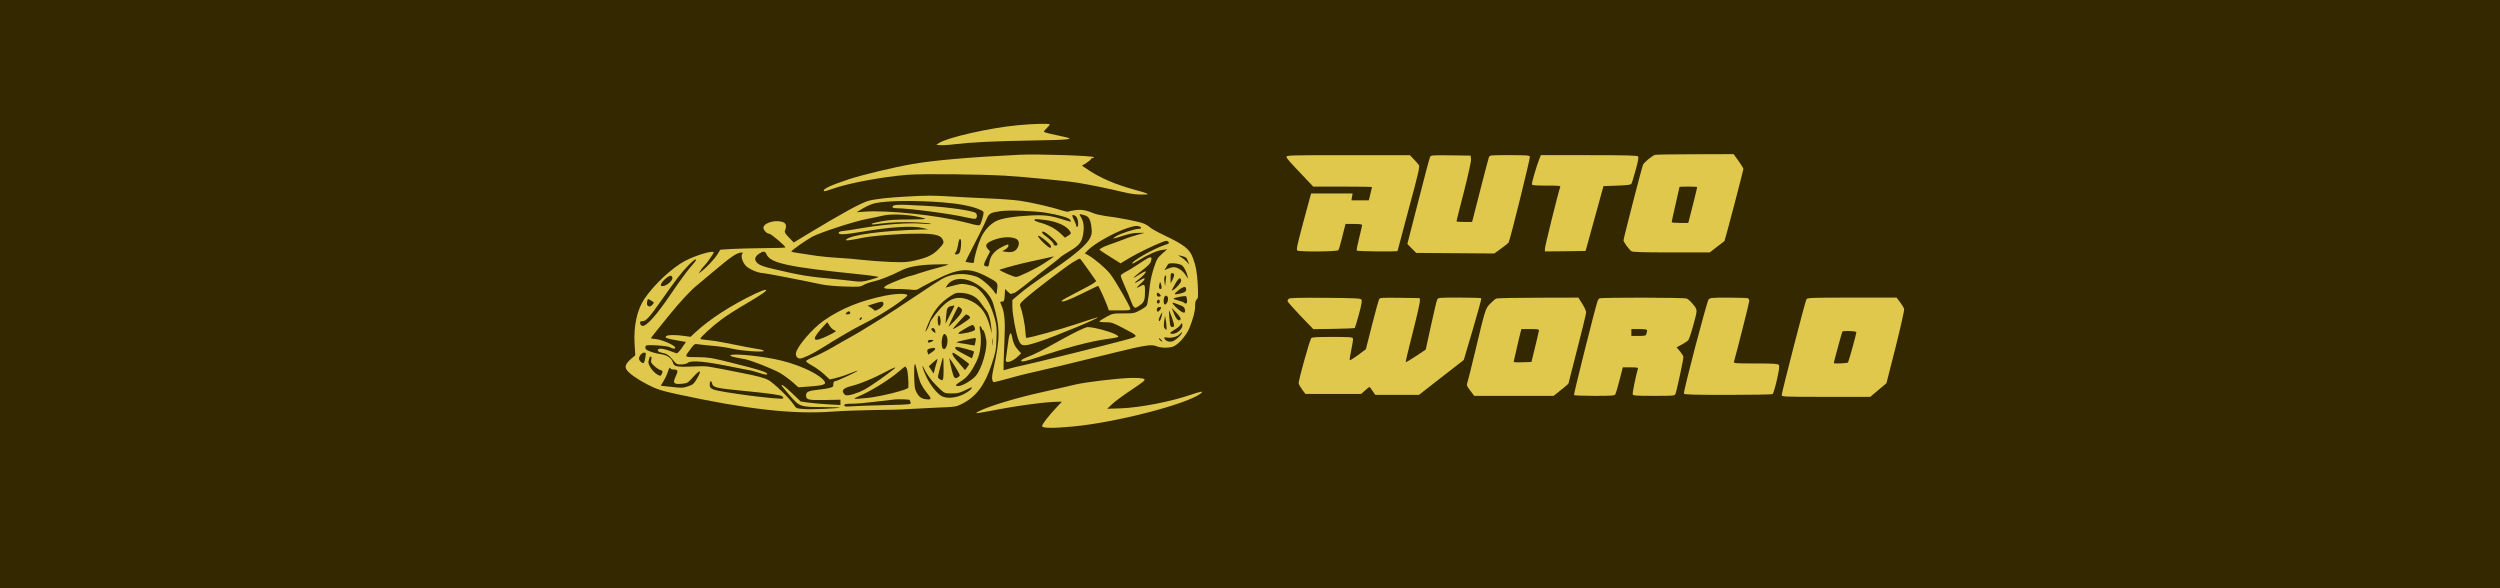 <?xml version="1.0" encoding="utf-8"?>
<!-- Generator: Adobe Illustrator 28.3.0, SVG Export Plug-In . SVG Version: 6.00 Build 0)  -->
<svg version="1.1" id="Слой_1" xmlns="http://www.w3.org/2000/svg" xmlns:xlink="http://www.w3.org/1999/xlink" x="0px" y="0px"
	 viewBox="0 0 1700 400" style="enable-background:new 0 0 1700 400;" xml:space="preserve">
<style type="text/css">
	.st0{fill:#342800;stroke:#000000;stroke-miterlimit:10;}
	.st1{fill:#342800;stroke:#000000;stroke-width:1.000000e-04;stroke-miterlimit:10;}
	.st2{fill:#342800;stroke:#000000;stroke-width:1.000000e-06;stroke-miterlimit:10;}
	.st3{fill:#342800;}
	.st4{fill:#E0C84D;}
</style>
<rect x="-639" y="-417" class="st0" width="3079.5" height="1240.9"/>
<g transform="translate(0,400) scale(0.1,-0.1)">
	<polygon class="st1" points="0,4000 17000,4000 17000,4000 	"/>
	<polygon class="st2" points="0,4000 17000,4000 17000,4000 	"/>
	<polygon class="st3" points="0,4000 17000,4000 17000,4000 	"/>
	<path class="st4" d="M6917.5,3148.1c-186.4-17.4-473.7-82.8-531.8-120.3l-18.7-12.7l26.1-2c14.7-1.3,55.5,0.7,90.2,5.3
		c124.9,14.7,267.9,21.4,527.8,26.1c266.6,4,305.3,8.7,223.2,25.4c-95.5,20-136.3,30.1-136.3,34.7c0,2.7,9.4,13.4,20,24.1
		c11.4,10.7,20,21.4,20,24.7C7138,3161.5,7029.7,3158.8,6917.5,3148.1z"/>
	<path class="st4" d="M6934.2,2947.7c-336.1-16-588-38.1-731.6-63.5c-117.6-20-343.4-74.2-429.6-102.9
		c-124.3-40.8-182.4-68.1-169.7-80.8c2-2.7,28.7,4.7,59.5,16c105.6,38.1,342.1,82.2,509.8,94.9c105.6,8,479.7,4,660.1-6
		c125.6-7.3,428.3-36.7,495.8-48.1c86.2-14,217.8-41.4,297.3-60.8c72.2-17.4,110.9-22,170.4-18.7c22.7,0.7-0.7,10.7-83.5,32.7
		c-125.6,34.7-226.5,77.5-306.7,130.3l-48.8,32.7l30.7,18.7c16.7,10.7,30.7,22.7,30.7,26.1c0,4,4.7,6.7,10,6.7s10,2.7,10,6
		C7438.6,2941,7057.1,2953.7,6934.2,2947.7z"/>
	<path class="st4" d="M11253.7,2947c-23.4-8.7-74.8-52.1-81.5-68.1c-9.4-23.4-132.3-501.1-132.3-513.1c0-10.7,34.7-59.5,52.8-73.5
		c7.3-6.7,72.2-8.7,271.9-8.7h261.9l48.8,38.1c27.4,20.7,50.1,38.1,50.8,38.8c3.3,2,129,481.1,129,491.1
		c-0.7,5.3-15.4,30.1-34.1,55.5l-32.7,44.8l-262.6-0.7C11382,2951,11259,2949,11253.7,2947z M11541,2727.2
		c0-3.3-39.4-163-54.1-217.8l-6.7-25.4h-56.1c-31.4,0-56.8,2.7-56.8,5.3c0,3.3,12,58.1,26.7,121.6s26.7,116.9,26.7,118.3
		c0,0.7,27.4,2,60.1,2C11514.3,2731.2,11541,2729.9,11541,2727.2z"/>
	<path class="st4" d="M8748.2,2933.6c0-10,17.4-30.1,135.6-153.7l46.1-48.8h199.8c110.2,0,199.8-1.3,199.8-3.3s-4.7-23.4-10.7-46.8
		l-10.7-43.4h-59.5h-58.8l4,23.4l4,23.4h-141h-141l-7.3-24.7c-3.3-14-26.7-100.2-51.4-191.1c-37.4-139.6-43.4-167-34.7-172.4
		c15.4-9.4,270.6-8,277.9,2.7c4,4,13.4,35.4,21.4,68.1c8,33.4,17.4,71.5,21.4,85.5l6.7,24.7h56.1c35.4,0,56.8-2.7,56.8-7.3
		c0-3.3-9.4-42.8-20-86.9c-11.4-44.1-18.7-82.8-16.7-86.9c4-6,277.3-8.7,277.3-2.7c0,2,34.7,131.6,76.8,288.6
		c63.5,233.2,75.5,286,68.8,295.3c-4,6-20,23.4-34.7,39.4l-26.7,28.1h-419.6C8780.2,2945,8748.2,2944.3,8748.2,2933.6z"/>
	<path class="st4" d="M9723.7,2930.3c-4-8.7-40.1-144.3-80.2-302.7L9570,2341l30.1-30.7l30.1-30.1l265.9-2l265.2-2l46.8,34.1
		c25.4,18,48.1,36.7,50.8,41.4c11.4,22,147.7,573.3,144.3,582.6c-4,9.4-21.4,10.7-138.3,10.7c-132.3,0-134.3,0-140.3-14.7
		c-3.3-8.7-27.4-99.6-53.5-202.4c-26.1-102.9-50.8-198.4-54.1-211.8l-6.7-25.4h-52.8c-29.4,0-53.5,2-53.5,4
		c0,2.7,22.7,92.9,50.8,201.1c30.1,118.9,49.4,206.5,48.1,221.2l-2,24.7l-135.6,2C9730.3,2945,9730.3,2945,9723.7,2930.3z"/>
	<path class="st4" d="M10469.3,2923.6c-18-43.4-55.5-169-52.1-177.7c2-6,28.1-8,99.6-8c89.5,0,96.9-0.7,92.2-11.4
		c-10.7-26.1-103.6-400.9-103.6-418.3v-18l138.3,1.3l138.3,2l60.8,220.5l60.8,220.5l92.9,3.3c72.2,2.7,93.5,5.3,97.5,13.4
		c3.3,5.3,16,47.4,28.7,93.5c16.7,60.1,21.4,85.5,16,91.5c-5.3,6.7-76.2,8.7-334.1,8.7H10478L10469.3,2923.6z"/>
	<path class="st4" d="M6169.2,2663.7c-128.9-6.7-221.2-17.4-263.9-29.4c-52.8-15.4-175.1-82.2-407.6-222.5l-100.2-60.8l-32.1,33.4
		c-21.4,21.4-31.4,36.7-28.7,43.4c18,46.8,7.3,63.5-44.8,68.1c-43.4,3.3-94.2-16.7-100.2-39.4c-4.7-16.7,21.4-46.1,40.1-46.1
		c11.4,0,108.9-82.8,108.9-92.9c0-2-60.8-4.7-135-4.7c-74.8-0.7-174.4-2.7-221.2-5.3l-86.2-5.3l-22-34.7
		c-21.4-33.4-78.8-93.5-110.9-116.3l-15.4-10.7l15.4,22.7c8.7,12.7,19.4,26.7,24.1,30.1c13.4,12,63.5,82.8,63.5,90.2
		c0,16.7-122.3-19.4-194.4-57.5c-87.5-46.1-207.1-157-274.6-255.2c-51.4-74.8-76.2-185.7-68.8-309.3l4.7-77.5l-26.7-22.7
		c-37.4-32.1-46.8-54.1-32.1-75.5c16.7-26.1,73.5-65.5,147.7-103.6c58.1-29.4,82.8-37.4,187.1-60.8
		c483.1-104.9,797.1-140.3,1065.7-120.3c60.8,4.7,185.7,9.4,277.3,10.7c92.2,0.7,194.4,3.3,227.2,6c33.4,2,122.3,6.7,197.8,10
		c135,5.3,138.3,6,177.7,26.1c94.9,47.4,153.7,124.9,200.4,265.2c28.7,86.9,31.4,98.2,34.1,177.7c2.7,77.5,1.3,90.9-14.7,147
		c-22,75.5-48.8,126.9-89.5,171.7c-26.7,28.7-37.4,35.4-71.5,44.1c-46.8,12-62.8,12.7-99.6,2.7c-14.7-4-37.4-9.4-49.4-12.7
		l-21.4-5.3l14,20c18,24.7,49.4,38.8,88.2,38.8c87.5,0,196.4-82.8,221.8-169c48.1-161,48.1-237.2,0-447c-12-52.1-10-85.5,6-85.5
		c4.7,0,50.8,12,102.2,26.1c51.4,14.7,122.3,32.7,158.3,40.1c62.1,13.4,269.9,62.8,571.9,137.6c190.4,46.8,237.9,54.1,270.6,40.8
		c28.7-12,75.5-14,110.9-4c34.7,10,93.5,75.5,114.9,129c25.4,64.1,38.1,112.9,38.1,149.7c0,23.4,3.3,36.7,10.7,42.8
		c10,8,10.7,20.7,7.3,97.5c-4,80.2-12.7,131-33.4,185.7c-21.4,58.8-59.5,88.9-191.8,151.7c-46.1,21.4-90.9,46.8-100.2,55.5
		c-9.4,8.7-27.4,20-40.8,25.4c-32.7,13.4-159,38.8-259.9,51.4c-30.7,4.7-66.8,12-80.2,18c-49.4,21.4-86.2,28.1-126.9,22
		c-22-3.3-42.8-7.3-46.8-10s-25.4,2-48.8,9.4c-63.5,21.4-207.8,54.1-282,64.8c-36.7,5.3-135.6,12.7-220.5,16
		c-84.2,4-201.8,9.4-260.6,13.4C6334.2,2671.1,6308.1,2671.1,6169.2,2663.7z M6414.4,2623.6c103.6-8,192.4-25.4,241.2-46.1
		c34.7-14.7,34.7-15.4,30.7-39.4c-2.7-13.4-8.7-35.4-14-48.8c-11.4-28.7,0-28.7-118.9,1.3c-178.4,45.4-518.5,81.5-671.5,70.2
		l-56.8-4l44.8,27.4c24.7,14.7,60.8,30.1,80.2,34.1C6036.9,2636.3,6224.6,2638.3,6414.4,2623.6z M7107.9,2554.1
		c85.5-13.4,159-34.1,168.4-47.4c4.7-6.7,7.3-12.7,6.7-14c-1.3-0.7-20,4-42.1,10.7c-95.5,30.7-135,36.1-231.2,31.4
		c-109.6-5.3-199.8-19.4-235.9-38.1c-42.1-21.4-80.2-63.5-102.9-112.2c-20-43.4-47.4-137-47.4-162.4c0-10.7-3.3-11.4-28.1-8
		c-16,2.7-29.4,4.7-30.1,5.3c-0.7,0.7,7.3,16,16.7,35.4c61.5,118.3,114.3,223.8,126.3,254.6c16.7,39.4,26.1,44.8,94.9,54.8
		C6860,2572.2,7030.4,2566.2,7107.9,2554.1z M6239.3,2526.8c31.4-6,55.5-13.4,52.8-15.4c-2-2-55.5-4-118.3-4
		c-84.2,0-131.6-3.3-178.4-12c-34.7-7.3-64.8-14-66.1-15.4c-7.3-7.3,6.7-8,46.1-2c78.2,10.7,183.1,14.7,269.3,9.4
		c46.8-2.7,84.9-6.7,84.9-9.4s-29.4-2-64.8,1.3c-88.9,7.3-252.6-4.7-392.9-28.7c-62.1-10.7-125.6-20.7-139.6-21.4
		c-14.7-1.3-27.4-5.3-28.7-10c-6-17.4,36.1-16,151.7,4c194.4,33.4,345.4,43.4,417.6,26.7l40.1-9.4l-50.1-1.3
		c-268.6-8-478.4-36.1-509.8-68.8c-9.4-8.7,28.7-4.7,98.9,10c74.8,16,253.2,30.7,388.9,30.7c110.2,0.7,155-9.4,168.4-38.1
		c11.4-24.7,10-27.4-26.1-66.1c-38.8-40.1-72.8-57.5-158.3-77.5c-52.1-12.7-71.5-14-169-10.7c-60.8,2.7-147,8.7-191.8,14
		s-120.3,12-167,14c-47.4,2.7-110.9,8.7-142.3,13.4c-31.4,5.3-82.8,12.7-114.9,17.4c-32.7,4-58.8,9.4-58.8,12
		c0,7.3,95.5,74.8,140.3,99.6c51.4,28.7,282.6,104.2,371.5,121.6c40.1,8,90.9,18,112.9,23.4
		C6054.9,2546.1,6159.2,2542.8,6239.3,2526.8z M7373.2,2536.8c30.7-8,42.1-27.4,48.8-84.2c4-35.4,2.7-46.1-10-72.2
		c-20.7-42.8-108.2-117.6-244.5-209.8c-131.6-88.9-199.8-138.3-247.9-180.4l-35.4-30.1v-46.8c0-51.4,25.4-185.7,42.1-225.8
		c18.7-44.1,32.7-45.4,133.6-12.7c118.9,38.8,425.6,166.4,403.6,167.7c-2.7,0-66.8-20.7-143.6-46.1
		c-112.2-37.4-317.4-94.2-340.7-94.2c-2.7,0-6,20-6.7,45.4c-2,41.4-20.7,134.3-34.7,171c-4.7,14-0.7,20,38.8,55.5
		c55.5,48.8,256.6,202.4,316.7,241.2c24.7,16,47.4,27.4,50.8,25.4s29.4-36.7,58.1-78.2l52.1-74.2l-16-12.7
		c-8.7-6.7-62.1-36.1-117.6-64.1c-56.1-28.7-102.2-54.8-102.2-57.5c0-12.7,48.8,5.3,144.3,52.1c55.5,27.4,102.2,50.1,104.2,50.1
		c4,0,46.1-92.9,62.1-135l11.4-32.1h72.8c62.8,0,72.8,1.3,72.8,10.7c0,16-102.9,195.1-137,237.9c-28.7,36.7-109.6,105.6-150.3,127.6
		l-22,12l18.7,19.4c43.4,44.8,175.7,120.3,266.6,151c47.4,16,68.1,19.4,86.9,12c16.7-6.7,12.7-16-6.7-16
		c-26.7,0-122.9-31.4-153-50.1c-34.7-21.4-27.4-20.7,48.1,3.3c42.8,14,75.5,20,104.2,19.4h41.4l-46.8-12.7
		c-25.4-6.7-69.5-20.7-96.9-32.1c-27.4-10.7-69.5-26.1-93.5-34.1c-24.1-8-49.4-19.4-56.8-24.7l-13.4-10l13.4-10
		c7.3-6,40.1-26.7,72.2-46.8l58.8-36.7l56.1,34.1c56.8,34.1,166.4,87.5,225.8,110.2c28.7,10.7,33.4,11.4,42.8,2
		c8.7-9.4,6.7-11.4-25.4-22c-74.8-24.1-231.2-113.6-219.8-125.6c2-2,20,6.7,40.1,20c58.8,37.4,127.6,68.1,163.7,72.8l33.4,4
		L7902,2274c-30.7-27.4-36.7-37.4-54.8-92.9c-12-34.7-24.1-86.9-27.4-116.9c-3.3-30.7-8-66.1-10-80.2c-2-13.4-5.3-34.1-7.3-46.1
		c-2.7-18-10-24.7-45.4-44.8c-42.1-23.4-44.8-24.1-116.9-24.1s-74.8-0.7-117.6-24.1c-24.1-13.4-44.8-26.7-47.4-30.1
		c-2-3.3,16-6,41.4-6c41.4,0,50.1-2.7,116.3-37.4c117.6-62.1,116.3-56.1,12-84.9c-120.3-32.7-610-154.3-678.2-168.4
		c-30.1-6-74.2-16.7-98.2-23.4l-44.1-12.7v51.4c0.7,28.1,3.3,99.6,6,158.3c6,116.9,0.7,183.1-19.4,229.2c-12,27.4-12,28.1,0,28.1
		c16.7,0,18.7,4.7,21.4,48.8l2,37.4l20-20c16-14.7,22.7-17.4,28.7-11.4c4.7,4.7,8,6,8,2.7c0-6.7,30.7,15.4,123.6,89.5
		c44.1,35.4,104.9,82.8,135,105.6c30.1,22.7,56.1,44.1,58.8,47.4c2,4,28.1,21.4,57.5,38.8c73.5,43.4,89.5,62.8,99.6,120.9
		c8,50.1,2.7,88.2-18,119.6C7335.7,2546.1,7338.4,2546.8,7373.2,2536.8z M7321,2522.7c12-16.7,14.7-65.5,4-65.5
		c-3.3,0-6.7,4-6.7,8.7s-6,20-13.4,34.7s-13.4,28.7-13.4,31.4C7291.6,2543.5,7311.7,2536.8,7321,2522.7z M7107.2,2504
		c80.8-9.4,151-42.1,171-80.2c6-11.4,4-15.4-14.7-26.7l-22-13.4l-23.4,22.7c-41.4,40.1-88.2,64.8-159,83.5
		c-15.4,4.7-26.7,10.7-24.7,14C7039.1,2512.1,7034.4,2512.1,7107.2,2504z M7166.7,2371.1c27.4-26.1,31.4-40.8,11.4-40.8
		c-7.3,0-13.4,4-13.4,9.4c0,9.4-26.1,34.7-62.8,61.5c-12,8.7-17.4,17.4-14.7,22C7093.2,2431.9,7123.3,2412.5,7166.7,2371.1z
		 M7103.9,2369.7c39.4-31.4,52.1-49.4,38.1-54.8c-4.7-2-26.7,14.7-51.4,39.4C7042.4,2403.1,7050.4,2412.5,7103.9,2369.7z
		 M6905.5,2377.8c23.4-8.7,29.4-32.7,15.4-60.1c-13.4-26.7-38.1-36.1-76.2-30.7l-29.4,4.7l21.4,12.7c11.4,6.7,20.7,18,20.7,25.4
		c0,12-4,10.7-44.1-9.4c-50.8-24.7-79.5-60.1-86.2-106.2c-4-26.1-6-28.1-20.7-25.4c-20.7,4-20,11.4,5.3,60.8l20.7,40.8l-14.7,16
		c-21.4,22.7-13.4,39.4,26.7,56.8C6801.2,2387.8,6864,2393.8,6905.5,2377.8z M6534.6,2325c-4.7-43.4-10.7-54.8-33.4-54.8
		c-10.7,0-10.7,1.3-2,15.4c5.3,8,11.4,26.7,14,41.4c6.7,42.1,10.7,50.8,18,46.1C6536,2370.4,6536.6,2353,6534.6,2325z
		 M5212.4,2270.2c26.7-60.1,149.7-86.2,628-135c78.2-8,137.6-16.7,133-19.4c-4.7-3.3-32.7-12-62.1-20
		c-48.1-12.7-58.1-13.4-112.9-6.7c-32.7,4-91.5,10.7-130.3,14c-173.7,16-226.5,24.7-410.2,68.1c-66.1,15.4-90.2,24.7-106.2,38.1
		c-24.7,22.7-21.4,44.1,10,65.5C5191.7,2294.9,5202.4,2293.6,5212.4,2270.2z M5047.4,2274.2c-12-14.7,2-59.5,26.1-83.5
		c21.4-21.4,82.8-47.4,111.6-47.4c16,0,271.3-49.4,402.9-77.5c27.4-6,97.5-12.7,155-14c98.9-3.3,106.2-2.7,129.6,10.7
		c13.4,8,44.8,18.7,69.5,24.1c40.1,8.7,121.6,40.8,186.4,74.2c49.4,25.4,114.9,37.4,221.2,40.8c56.8,2,101.6,2,99.6-0.7
		c-2-2-33.4-12-70.2-21.4c-36.1-9.4-92.2-25.4-124.3-36.1c-31.4-11.4-60.8-20-64.8-20c-10.7,0-126.9-45.4-154.3-60.1
		c-40.1-21.4-30.1-28.7,40.1-28.1c34.7,0.7,84.2-1.3,108.9-4c31.4-4,48.8-3.3,56.8,2c6,4.7,49.4,28.1,96.2,52.1
		c181.7,93.5,247.2,99.6,372.8,34.1c74.8-39.4,76.2-41.4,70.2-86.9c-4.7-38.8-4.7-39.4-15.4-22.7c-24.1,38.1-91.5,96.9-124.9,108.9
		c-82.2,28.7-167,22.7-235.9-16c-20-11.4-104.2-66.1-187.7-122.3c-82.8-55.5-175.1-116.3-204.4-134.3
		c-29.4-17.4-80.2-49.4-113.6-70.2c-32.7-20.7-80.8-49.4-106.9-63.5c-25.4-14-81.5-45.4-123.6-70.2
		c-42.1-24.7-101.6-55.5-131.6-67.5c-30.7-12-55.5-26.1-55.5-30.1c0-4.7,18.7-18.7,41.4-30.7c22.7-12,58.8-38.1,80.8-58.1l38.8-36.1
		l38.1,8.7c20.7,4.7,63.5,18,94.2,30.7c31.4,12.7,57.5,21.4,58.8,20.7c3.3-4-141.6-71.5-153-71.5c-10.7,0-14.7-8.7-14-31.4
		c0.7-10.7-33.4-20-106.9-27.4c-62.8-6.7-78.2-14.7-78.2-38.1c0-30.1,14-33.4,127.6-31.4l106.2,2v-18v-18l-84.9,4.7
		c-47.4,2.7-108.2,8-135.6,12l-50.1,7.3l-58.1,56.1c-51.4,48.1-72.2,63.5-72.2,52.8c0-1.3,24.1-30.7,54.1-65.5
		c68.8-79.5,72.2-80.8,227.8-81.5c64.8-0.7,116.9-2,114.9-3.3c-6-6-197.1-14-245.2-10c-51.4,4-52.1,4.7-68.1,29.4
		c-26.7,42.1-137.6,149.7-175.1,169c-24.1,13.4-75.5,26.7-180.4,47.4c-227.8,45.4-236.5,46.8-289.3,44.8
		c-154.3-6.7-169-4.7-177.7,27.4c-8,28.1-40.1,49.4-80.8,54.8c-42.8,6-92.9,22.7-101.6,33.4c-4,5.3-6,14-3.3,19.4
		c3.3,9.4,14,10.7,78.2,7.3c45.4-2.7,80.8-8,89.5-13.4c18.7-11.4,37.4-12,34.1-0.7c-4.7,15.4-88.2,52.1-127.6,56.1
		c-20.7,2-38.1,5.3-38.1,6.7s18,24.1,39.4,50.8c22,26.7,60.1,74.2,85.5,105.6c64.8,80.8,146.3,169.7,187.1,201.8
		c18.7,15.4,68.1,56.8,110.2,92.2c124.9,105.6,163,131.6,195.1,132.3C5052.7,2283.5,5053.4,2281.5,5047.4,2274.2z M8064.7,2248.8
		c4-3.3,10.7-16,14.7-27.4l7.3-21.4l-14.7,18c-8.7,10-26.1,24.1-38.8,32.1l-23.4,14l23.4-4C8046,2257.5,8060,2252.1,8064.7,2248.8z
		 M7164.7,2254.2c0-1.3-28.1-20.7-61.5-42.8c-56.8-37.4-175.1-94.9-194.4-94.9c-16.7,0.7-120.9,46.1-111.6,49.4
		c42.8,14.7,136.3,39.4,200.4,53.5c86.9,18.7,163,35.4,165.7,36.7C7164,2256.2,7164.7,2255.5,7164.7,2254.2z M4732.7,2230.8
		c0-2.7-18-26.1-40.8-51.4c-22-25.4-80.2-104.9-128.3-176.4c-94.9-141-167.7-223.2-194.4-219.1c-8.7,1.3-14.7,7.3-16,17.4
		c-2,12,0.7,14.7,16.7,14.7c22.7,0,48.1,28.1,124.3,137c100.2,143,139.6,194.4,183.7,239.2C4720,2234.8,4732.7,2243.5,4732.7,2230.8
		z M8039.3,2194c14.7-13.4,30.1-44.1,36.7-74.2c4-17.4,2.7-16.7-14.7,10.7c-20,30.7-53.5,52.8-80.8,52.8c-8,0-25.4-4.7-38.1-10
		l-24.1-10l9.4,15.4c5.3,8,12,18.7,14.7,24.1C7950.4,2216.1,8021.9,2209.4,8039.3,2194z M7983.8,2133.9c2-5.3-2.7-20.7-10-35.4
		l-13.4-25.4l-0.7,35.4c0,26.7,2,34.7,10,34.7C7975.8,2143.2,7981.8,2139.2,7983.8,2133.9z M4572.3,2108.5
		c0-15.4-27.4-42.1-53.5-51.4c-38.1-12.7-31.4,16.7,10.7,51.4C4555.6,2129.9,4572.3,2129.9,4572.3,2108.5z M7927,2089.8l-4.7-36.7
		l-4,30.1c-2.7,18-1.3,33.4,2.7,38.1C7931,2133.9,7931.7,2131.2,7927,2089.8z M8031.9,2093.8c2.7-12-31.4-52.8-54.1-65.5
		c-11.4-6-11.4-4.7-4,9.4C8009.9,2107.2,8026.6,2123.2,8031.9,2093.8z M7898.3,2041.7c-1.3-8-4.7-10-11.4-6c-6,4-7.3,12-4,28.1
		c5.3,22,5.3,22.7,11.4,6C7897.6,2061.1,7899.6,2048.4,7898.3,2041.7z M8065.3,2027c-1.3-10-10.7-15.4-35.4-22
		c-50.1-12.7-53.5-8-15.4,22C8051.3,2055.7,8069.3,2055.7,8065.3,2027z M6613.5,1989.6c24.1-12,40.8-27.4,58.8-53.5
		c14-20,30.1-42.8,36.1-49.4c14.7-18,27.4-62.1,32.1-112.2l4-42.1l-13.4,48.8c-24.7,89.5-60.1,138.3-124.3,170.4
		c-70.8,36.1-126.3,30.1-182.4-19.4c-37.4-32.7-100.9-114.3-101.6-129.6c-0.7-5.3-8-23.4-17.4-40.1c-20-36.1-14.7-12.7,9.4,43.4
		c36.1,83.5,76.8,133.6,145,178.4c37.4,24.7,42.8,26.1,80.2,24.1C6565.4,2006.9,6592.8,1999.6,6613.5,1989.6z M7884.9,2001.6
		c12-12,10-18.7-5.3-18.7c-8.7,0-13.4,4.7-13.4,13.4C7866.2,2011.6,7872.9,2013.6,7884.9,2001.6z M7941.7,1975.5
		c4.7-17.4-8-46.1-20-46.1c-9.4,0-12,30.1-4.7,49.4C7923,1994.2,7937.7,1992.2,7941.7,1975.5z M8072,1960.8
		c1.3-18.7-0.7-24.7-8-24.7c-5.3,0-11.4,2.7-13.4,6s-18.7,9.4-37.4,14c-18,4.7-33.4,10.7-33.4,13.4c0,5.3,70.2,19.4,83.5,16.7
		C8067.3,1985.6,8070.7,1974.2,8072,1960.8z M4444,1945.5c7.3-4.7-14.7-29.4-26.1-29.4c-16,0-22,14-16.7,36.7
		C4406,1970.9,4406,1970.9,4444,1945.5z M7886.3,1949.5c0-7.3-4.7-13.4-10-13.4c-10,0-14,14-5.3,22
		C7878.9,1966.9,7886.3,1962.8,7886.3,1949.5z M8024.6,1924.8c20-6.7,28.7-14,32.1-26.7c8-32.7-7.3-32.7-46.8,0.7
		c-36.1,31.4-48.1,50.1-24.7,40.8C7991.2,1936.8,8009.2,1930.1,8024.6,1924.8z M6489.9,1920.1c0-2-13.4-29.4-30.1-62.1l-30.1-58.8
		l4,50.1c5.3,62.1,6.7,64.8,51.4,72.8C6487.9,1922.1,6489.9,1921.4,6489.9,1920.1z M6532.6,1906.1c18.7-14,9.4-34.1-40.1-86.9
		c-24.7-25.4-43.4-43.4-42.1-39.4c6.7,20,63.5,136.3,66.1,136.3C6518.6,1915.4,6525.3,1911.4,6532.6,1906.1z M7888.3,1892.7
		c-13.4-16.7-22-16-22,3.3c0,6.7,5.3,13.4,12,15.4C7897,1915.4,7900.3,1909.4,7888.3,1892.7z M8028.6,1831.2
		c-8-20.7-26.7-8-42.8,29.4c-8.7,21.4-17.4,40.8-18,43.4c-1.3,3.3,12.7-10,30.7-29.4C8016.6,1855.3,8030.6,1835.9,8028.6,1831.2z
		 M7969.8,1839.2c9.4-27.4,16-52.8,13.4-56.8c-7.3-12-22.7-7.3-26.1,8.7c-4,18.7-10,98.2-7.3,98.2
		C7950.4,1889.4,7959.8,1866.6,7969.8,1839.2z M7897.6,1843.9c-7.3-27.4-18-38.1-18-17.4c0,10,20.7,50.8,24.1,47.4
		C7904.3,1873.3,7901.6,1860,7897.6,1843.9z M6584.1,1855.9c6.7-4,12.7-11.4,12.7-16.7c0-8.7-111.6-80.8-116.9-75.5
		c-2,2,83.5,96.9,88.9,98.2C6570.1,1862.6,6576.7,1859.3,6584.1,1855.9z M6396.3,1814.5c0-26.1-9.4-38.8-16-21.4
		c-5.3,14-5.3,52.8,0.7,58.1C6388.3,1859.3,6396.3,1840.6,6396.3,1814.5z M7932.4,1775.8c0.7-21.4,0-22-10-12c-9.4,8.7-10,18-6,50.1
		l5.3,38.8l5.3-26.7C7929.7,1811.2,7932.4,1788.5,7932.4,1775.8z M8040,1785.8c0-29.4-50.8-64.8-78.2-54.1c-8.7,3.3-4,8.7,21.4,24.1
		c18.7,10,37.4,25.4,42.1,32.7C8035.9,1806.5,8040,1805.8,8040,1785.8z M6630.2,1761.7c0-8.7-11.4-14-46.1-22.7
		c-25.4-6-53.5-10-61.5-8.7c-13.4,1.3-6,8,37.4,33.4c48.8,28.7,54.1,30.7,62.1,20.7C6626.2,1778.4,6630.2,1768.4,6630.2,1761.7z
		 M6675,1769.1c2-7.3,6-13.4,8.7-13.4c6.7,0,16.7-31.4,22.7-68.1c10-57.5-31.4-197.8-70.8-243.2c-27.4-31.4-92.9-69.5-118.3-69.5
		c-27.4,0-22.7,7.3,23.4,36.7c38.8,24.7,68.8,65.5,104.2,141c22.7,48.1,31.4,134.3,20,195.1c-4,22-4,34.7,0,34.7
		S6672.9,1776.4,6675,1769.1z M6358.3,1754.4c2.7-8,3.3-15.4,2.7-16.7c-4.7-4.7-31.4,19.4-28.1,25.4
		C6340.2,1774.4,6354.9,1769.1,6358.3,1754.4z M8033.9,1729.7c-9.4-16.7-43.4-45.4-61.5-50.8c-19.4-6.7-44.8,1.3-52.8,16
		c-6,12-4,12.7,19.4,9.4c30.7-4,68.1,6.7,84.2,24.7C8038.6,1745.7,8042.6,1745.7,8033.9,1729.7z M6436.4,1716.3
		c17.4-33.4-2-105.6-24.1-86.9c-16.7,14-8,99.6,10,99.6C6426.4,1729,6432.4,1723,6436.4,1716.3z M6748.4,1657.5
		c-1.3-10.7-2.7-2-2.7,18s1.3,28.7,2.7,18.7C6749.8,1683.6,6749.8,1667.5,6748.4,1657.5z M6633.5,1677.6c-2.7-14-5.3-26.1-6-26.7
		c0-0.7-14,1.3-30.7,4.7c-16.7,3.3-44.8,8-62.1,10c-18,2.7-31.4,6-29.4,8c3.3,3.3,106.2,26.7,124.3,28.1
		C6636.2,1702.3,6637.5,1696.3,6633.5,1677.6z M7896.3,1688.9c10.7-11.4,10.7-13.4,2-10c-6,2.7-12.7,8.7-14.7,14
		C7878.9,1705.6,7882.3,1704.9,7896.3,1688.9z M6346.2,1682.9c-4-3.3-13.4-8-21.4-10.7c-11.4-3.3-15.4-1.3-15.4,6
		s6.7,10.7,21.4,10.7C6343.6,1688.9,6349.6,1686.2,6346.2,1682.9z M6566.7,1628.1c31.4-8,56.8-16.7,56.8-19.4s-3.3-14-7.3-25.4
		l-6.7-20L6566,1586c-60.8,32.1-69.5,38.1-69.5,47.4C6496.6,1644.8,6500.6,1644.8,6566.7,1628.1z M6359.6,1629.4
		c2-4-7.3-14-21.4-23.4l-25.4-17.4l-5.3,14.7c-5.3,16-1.3,22.7,18.7,27.4C6348.2,1636.1,6355.6,1635.5,6359.6,1629.4z
		 M4388.6,1570.6c-2.7-18-7.3-34.7-10.7-38.1c-7.3-8-32.7,14-32.7,28.7c0,17.4,19.4,40.8,34.7,40.8
		C4392.6,1602.1,4393.3,1599.4,4388.6,1570.6z M6542.7,1562c26.1-19.4,47.4-36.1,47.4-38.1c0-1.3-6.7-11.4-14-22l-14.7-18.7
		l-16.7,20.7c-10,12-28.7,34.1-42.8,49.4c-25.4,28.1-34.1,53.5-16,46.8C6490.5,1598,6515.9,1580.7,6542.7,1562z M4428.7,1555.3
		c-4-18-1.3-24.1,20-43.4c13.4-12.7,31.4-25.4,40.8-27.4c17.4-4.7,19.4-10.7,9.4-30.1c-6.7-12-8.7-12-26.7-2.7
		c-30.7,16-67.5,68.1-62.8,89.5c6.7,29.4,8.7,34.1,16,34.1C4430.7,1575.3,4431.4,1568,4428.7,1555.3z M6416.4,1491.8
		c0-80.8-2.7-87.5-29.4-68.1c-11.4,8-11.4,10.7-0.7,51.4c21.4,83.5,24.1,93.5,26.7,93.5C6415,1568.6,6416.4,1533.9,6416.4,1491.8z
		 M6370.3,1537.9c-4-10.7-10-32.7-14-48.8l-7.3-29.4l-16.7,24.7l-16.7,24.7l28.7,26.1c16,14,29.4,24.7,30.7,24.1
		C6375.6,1558,6373.6,1548.6,6370.3,1537.9z M6509.9,1481.8c19.4-32.7,20-35.4,8.7-44.1c-24.1-18-32.1-11.4-44.8,39.4
		c-6.7,26.1-13.4,57.5-15.4,68.1l-3.3,20l17.4-24.1C6481.9,1527.9,6498.6,1501.2,6509.9,1481.8z M6256.7,1403.6
		c8-20,28.7-54.1,46.8-75.5c35.4-42.8,33.4-48.1-13.4-42.1c-30.7,4-52.8,26.7-66.8,68.1c-8,24.7-10,162.4-2.7,170.4
		c2.7,2.7,8.7-15.4,14-40.1C6239.3,1460.4,6249.3,1423.7,6256.7,1403.6z M6340.2,1407.6c18-20.7,44.8-47.4,58.8-60.1
		c24.7-21.4,29.4-22.7,73.5-22.7c40.8,0,54.8,4,94.9,23.4c44.1,22,46.8,22,37.4,8c-5.3-8.7-28.7-24.7-50.8-36.1
		c-52.1-26.1-110.9-32.1-147-15.4c-32.7,15.4-80.8,75.5-108.2,133.6c-28.1,60.1-37.4,101.6-10.7,46.8
		C6298.8,1463.1,6322.8,1428.3,6340.2,1407.6z M6167.2,1490.5c6-15.4,12.7-96.2,9.4-126.3c-1.3-14-187.1-60.8-277.9-70.2
		c-98.9-9.4-106.2-8-63.5,9.4c80.8,33.4,208.5,111.6,277.9,171c21.4,18.7,40.8,33.4,42.8,34.1
		C6157.8,1508.5,6162.5,1500.5,6167.2,1490.5z M4574.3,1487.8c36.7-0.7,39.4-6.7,21.4-45.4c-22.7-48.1-16-56.8,39.4-52.1
		c39.4,3.3,40.8,4.7,81.5,49.4c48.1,52.1,57.5,44.1,20.7-18c-19.4-32.7-26.1-38.1-58.8-48.8c-32.7-11.4-42.8-12-110.2-4l-74.8,8
		l18,30.7c16,28.1,22.7,41.4,37.4,84.2c3.3,8.7,6,10,8,5.3C4559,1492.5,4566.3,1488.5,4574.3,1487.8z M6075.6,1487.8
		c-54.8-43.4-156.3-114.9-193.8-135c-46.8-26.1-114.3-46.8-131-40.1c-5.3,2-12.7,9.4-16.7,16.7c-10.7,20,8.7,34.7,64.1,48.1
		c53.5,13.4,141.6,50.1,223.8,93.5C6083,1503.8,6102.4,1509.8,6075.6,1487.8z M4842.3,1392.9c6.7-28.1,26.7-32.7,214.5-50.8
		c178.4-17.4,253.9-28.1,263.2-37.4c5.3-5.3,8-11.4,5.3-14c-12-12-437,42.8-475.7,61.5c-20,9.4-23.4,14-23.4,33.4
		C4826.2,1411.6,4836.2,1415.6,4842.3,1392.9z M6185.9,1280c0.7-1.3,3.3-8.7,6-16c4.7-14.7,4-14.7-167.7-18.7
		c-94.9-2-197.1-6-227.2-8c-48.1-3.3-55.5-2.7-55.5,6.7c0,8.7,8.7,10.7,52.8,10.7c29.4,0,99.6,6,155.7,13.4
		c56.1,6.7,115.6,14,132.3,15.4C6112.4,1286.7,6182.5,1284,6185.9,1280z"/>
	<path class="st4" d="M6094.3,2606.3c-16.7-2-25.4-6-25.4-12.7s8-9.4,25.4-9.4c81.5,0,374.8-38.1,470.4-61.5
		c31.4-7.3,62.1-12,68.1-10c11.4,4.7,14,22.7,4.7,36.7c-10.7,16.7-193.1,43.4-351.4,51.4c-44.1,2-99.6,4.7-123.6,6
		C6138.4,2608.3,6107.7,2607.6,6094.3,2606.3z"/>
	<path class="st4" d="M7806.1,2244.8c-6-2.7-36.1-21.4-66.8-42.1c-31.4-20.7-69.5-44.1-85.5-52.1s-30.1-18.7-32.1-23.4
		s10-36.7,26.1-72.2c16-34.7,34.7-78.8,40.8-97.5c6.7-19.4,16-39.4,22-44.8c8.7-8.7,12.7-8,38.1,10c32.1,21.4,37.4,36.1,37.4,100.9
		c0,42.8-4,46.1-33.4,29.4c-30.1-17.4-28.7-10.7,4.7,19.4c37.4,34.1,34.7,47.4-4.7,21.4c-35.4-23.4-48.8-22-16,2
		c33.4,24.1,59.5,52.8,54.1,58.1c-2.7,2.7-21.4-6.7-42.1-20c-20.7-14-38.8-24.1-40.1-22c-1.3,1.3,19.4,19.4,46.1,40.1
		c58.1,44.8,68.1,55.5,74.2,80.2C7833.5,2250.8,7827.5,2254.2,7806.1,2244.8z"/>
	<path class="st4" d="M7301,1735c-43.4-22.7-113.6-60.1-155-84.2c-42.1-24.1-96.2-51.4-120.3-62.1c-67.5-27.4-81.5-34.7-81.5-41.4
		c0-10.7,28.7-4.7,115.6,24.1c185.7,62.8,346.8,105.6,452.3,120.9c97.5,14,98.9,14.7,86.2,26.1c-20,18.7-157,57.5-202.4,57.5
		C7387.2,1775.8,7345.1,1757.7,7301,1735z"/>
	<path class="st4" d="M6865.4,1724.3c-3.3-6.7-10-43.4-14-82.2c-4.7-38.8-10-76.8-11.4-84.2c-8-32.7,40.1-21.4,82.2,18.7l21.4,20.7
		l-22,24.7c-22,24.1-33.4,50.1-40.1,89.5C6876.7,1736.3,6873.4,1739.7,6865.4,1724.3z"/>
	<path class="st4" d="M5136.9,2003.6c-162.4-76.8-316.7-177.1-410.9-265.9l-30.1-28.1l-43.4,6c-55.5,8-107.6,8-120.3,0
		c-16.7-10.7,0-18,67.5-29.4l64.8-11.4l-27.4-40.1c-18.7-26.7-31.4-38.8-38.1-36.7c-5.3,2-26.7,9.4-46.8,16.7
		c-47.4,17.4-82.2,18.7-78.8,2.7c1.3-7.3,10.7-13.4,25.4-15.4c33.4-6,49.4-16,77.5-50.1c22.7-28.1,26.7-30.1,55.5-30.1
		c16.7,0,36.7,4.7,43.4,10c27.4,20.7,118.3,12,334.7-32.7c26.1-5.3,60.1-12,76.2-14.7c16-2,50.8-11.4,76.8-20
		c28.7-10,48.8-14,52.8-10c12,12-50.8,32.1-265.9,84.9c-113.6,28.1-135.6,31.4-207.8,32.1c-92.9,0.7-90.2-3.3-43.4,59.5
		c21.4,28.7,26.1,32.1,44.1,28.7c11.4-2,56.1-6.7,100.2-10.7c44.1-3.3,104.2-12.7,133.6-19.4c62.1-15.4,217.1-26.1,217.1-16
		c0,4-14,9.4-31.4,11.4c-28.7,4-112.2,20-248.5,47.4c-27.4,6-71.5,12-98.9,14.7c-26.7,2-50.8,6-52.1,8.7
		c-4.7,7.3,78.2,83.5,143.6,132.3c31.4,23.4,104.9,70.8,163.7,104.9c118.9,69.5,155.7,96.2,133.6,96.2
		C5196.4,2029,5166.3,2017.6,5136.9,2003.6z"/>
	<path class="st4" d="M6018.8,1989.6c-168.4-34.7-296-86.2-416.2-169c-76.2-52.8-181.7-175.1-189.8-220.5
		c-4-20.7,8.7-38.1,26.7-38.1c21.4,0.7,84.9,30.7,148.3,70.8c85.5,54.1,216.5,131,257.2,151c102.9,50.8,207.1,113.6,283.3,171
		c42.1,31.4,47.4,38.1,36.7,42.1C6143.8,2005.6,6081.6,2002.3,6018.8,1989.6z M6005.5,1942.8c8-12.7-3.3-30.1-29.4-44.8
		c-18-10-28.1-12.7-31.4-8c-2,4-13.4,12.7-24.1,19.4l-20.7,12l42.8,13.4C5993.5,1950.8,6000.1,1951.5,6005.5,1942.8z M5781.7,1872.6
		c0-6.7-6.7-10-17.4-10c-14.7,0-16.7,1.3-9.4,10c4.7,5.3,12.7,10,17.4,10C5777.6,1882.7,5781.7,1878,5781.7,1872.6z M5860.5,1834.6
		c-1.3-4-6.7-9.4-10.7-10.7c-4.7-1.3-6.7,1.3-4,8C5850.5,1843.9,5864.5,1846.6,5860.5,1834.6z M5640.7,1785.8
		c7.3-12.7,22-26.7,32.1-30.7c18-7.3,17.4-8-40.8-36.7c-101.6-50.1-118.3-34.7-50.1,43.4c22.7,26.1,42.1,47.4,42.8,47.4
		C5626,1809.2,5632.7,1798.5,5640.7,1785.8z"/>
	<path class="st4" d="M4966.5,1582.7c0-6,28.1-12.7,96.9-24.7c42.8-7.3,193.1-66.8,242.5-95.5c24.7-14.7,62.1-42.1,84.2-61.5
		l38.8-34.7l82.8,6c102.2,8,115.6,16,82.8,48.8c-52.1,51.4-197.1,112.2-332.7,138.3C5130.9,1584.7,4966.5,1597.4,4966.5,1582.7z"/>
	<path class="st4" d="M8762.9,1968.2c-4.7-4.7-8-11.4-8-15.4s39.4-48.8,87.5-99.6l88.2-91.5l139,2c76.2,1.3,140.3,4,143,6
		c2,2.7,14.7,44.1,28.1,92.9c17.4,64.8,22,91.5,17.4,99.6c-6,9.4-34.7,10.7-246.5,12.7C8829.7,1976.2,8768.9,1974.2,8762.9,1968.2z"
		/>
	<path class="st4" d="M9377.6,1964.8c-3.3-6.7-25.4-85.5-48.1-175.7l-41.4-163.7l-52.8-39.4c-29.4-21.4-54.8-37.4-56.8-35.4
		c-2.7,2,2.7,34.1,10.7,71.5c8,36.7,12.7,71.5,10.7,76.8c-2.7,8.7-26.1,10-139.6,10c-101.6,0-138.3-2-143.6-8
		c-11.4-14.7-89.5-294-85.5-308.7c2-8,12.7-26.7,24.1-42.1l21.4-28.7h189.8H9256l26.1,23.4c14,12.7,27.4,23.4,30.1,23.4
		c2,0,12-12,21.4-26.7l18-26.7h148.3h149l152.3,118.9l152.3,118.3l61.5,207.1c33.4,114.3,59.5,209.1,58.1,212.5
		c-1.3,2.7-68.2,4.7-148.3,4.7c-144.3,0-145.7,0-152.3-14.7c-4-8.7-22.7-88.2-42.1-177.1l-35.4-161.7l-66.1-44.1
		c-36.7-24.7-68.2-42.8-70.2-41.4c-1.3,2,20,92.9,48.1,202.4c28.1,109.6,50.1,206.5,48.8,215.8l-2,17.4l-135,2
		C9394.9,1976.2,9382.9,1975.5,9377.6,1964.8z"/>
	<path class="st4" d="M10174.6,1969.5c-7.3-2.7-26.1-18.7-41.4-34.7c-32.7-33.4-33.4-36.7-105.6-339.4
		c-24.1-100.9-46.8-191.1-50.1-199.8c-6-13.4-3.3-20.7,20-51.4l27.4-36.1h269.9h269.9l50.1,40.1c28.1,22,50.8,42.1,50.8,44.1
		s27.4,108.2,60.1,235.9c33.4,127.6,60.1,239.9,60.1,248.5s-12,34.7-26.7,58.1l-26.1,41.4l-272.6-0.7
		C10310.3,1975.5,10182,1972.9,10174.6,1969.5z M10465.3,1754.4c-0.7-4.7-12-55.5-26.1-112.2l-25.4-103.6l-61.5-2
		c-56.8-2-61.5-0.7-58.1,10c2,6.7,11.4,46.8,20.7,88.9c9.4,42.1,20,88.2,24.1,102.2l6.7,24.7h59.5
		C10449.2,1762.4,10465.3,1760.4,10465.3,1754.4z"/>
	<path class="st4" d="M10875.5,1970.9c-4-2.7-9.4-10.7-12-18c-12.7-32.1-163.7-634.1-160.4-639.4c2-2.7,64.8-5.3,139.6-5.3
		c123.6,0,137,1.3,142.3,12c3.3,6,16,49.4,28.1,96.9l22,84.9h52.8c47.4,0,52.8-1.3,49.4-11.4c-15.4-53.5-38.1-165-34.7-172.4
		c2.7-8.7,26.7-10,144.3-10c139.6,0,141,0,147,15.4c7.3,16.7,53.5,232.5,53.5,249.2c0,6-10.7,22.7-23.4,38.1l-23.4,27.4l35.4,18.7
		c18.7,10.7,38.8,23.4,43.4,28.1c4.7,4.7,18.7,44.1,30.7,88.2c34.7,124.9,34.1,117.6,3.3,156.3c-14.7,18.7-34.1,36.7-43.4,40.1
		C11450.1,1977.5,10886.2,1978.2,10875.5,1970.9z M11200.2,1754.4c0-4.7-2-15.4-4-23.4c-4-14-8-15.4-53.5-15.4h-49.4v23.4v23.4h53.5
		C11184.9,1762.4,11200.2,1759.7,11200.2,1754.4z"/>
	<path class="st4" d="M11618.5,1963.5c-12-13.4-173-626.7-167.7-640.1c2-6.7,68.2-8.7,298.7-8.7c163,0,300,2.7,304,5.3
		c4.7,2.7,18,46.8,29.4,96.9c16,73.5,18.7,94.2,12.7,101.6c-6.7,8-34.7,10-158.3,10c-139.6,0-149.7,0.7-146.3,12
		c16.7,56.8,104.2,402.2,104.2,413.6c0,7.3-4.7,16-10.7,18s-65.5,4-132.3,4C11641.9,1976.2,11628.5,1974.9,11618.5,1963.5z"/>
	<path class="st4" d="M12283.3,1963.5c-8.7-15.4-167.7-632.7-167.7-649.4c0-12,10-12.7,301.3-12.7h300.7l55.5,46.8l54.8,46.1
		l62.1,244.5c34.7,138.3,60.1,251.9,58.1,259.9s-14.7,29.4-27.4,46.1l-24.1,31.4h-303.3
		C12304.7,1976.2,12289.3,1975.5,12283.3,1963.5z M12623.4,1740.4c0-10.7-51.4-196.4-56.8-205.1c-4-6-96.9-10-96.9-4
		s54.8,207.8,58.1,213.1C12533.2,1753.1,12623.4,1749.7,12623.4,1740.4z"/>
	<path class="st4" d="M7679.2,1429.7c-94.2-4-300.7-28.7-364.1-44.1c-36.7-8.7-141.6-32.7-233.8-53.5
		c-157.7-34.7-328.7-85.5-410.2-121.6c-20-8.7-34.7-18-32.7-19.4c2-2,42.1,4,89.5,13.4c177.1,35.4,383.5,63.5,467,63.5h26.1
		l-30.1-31.4c-56.8-59.5-106.9-123.6-104.9-135c2.7-13.4,74.2-14.7,208.5-2c291.3,26.7,775,151.7,869.2,223.8
		c24.7,19.4,6.7,16.7-66.8-8c-137.6-47.4-346.1-87.5-477.7-92.2l-90.2-2.7l34.1,32.1c18.7,17.4,74.2,58.8,123.6,91.5
		c90.9,60.8,102.9,70.8,94.2,78.2C7774,1428.3,7728.6,1431.7,7679.2,1429.7z"/>
</g>
</svg>
